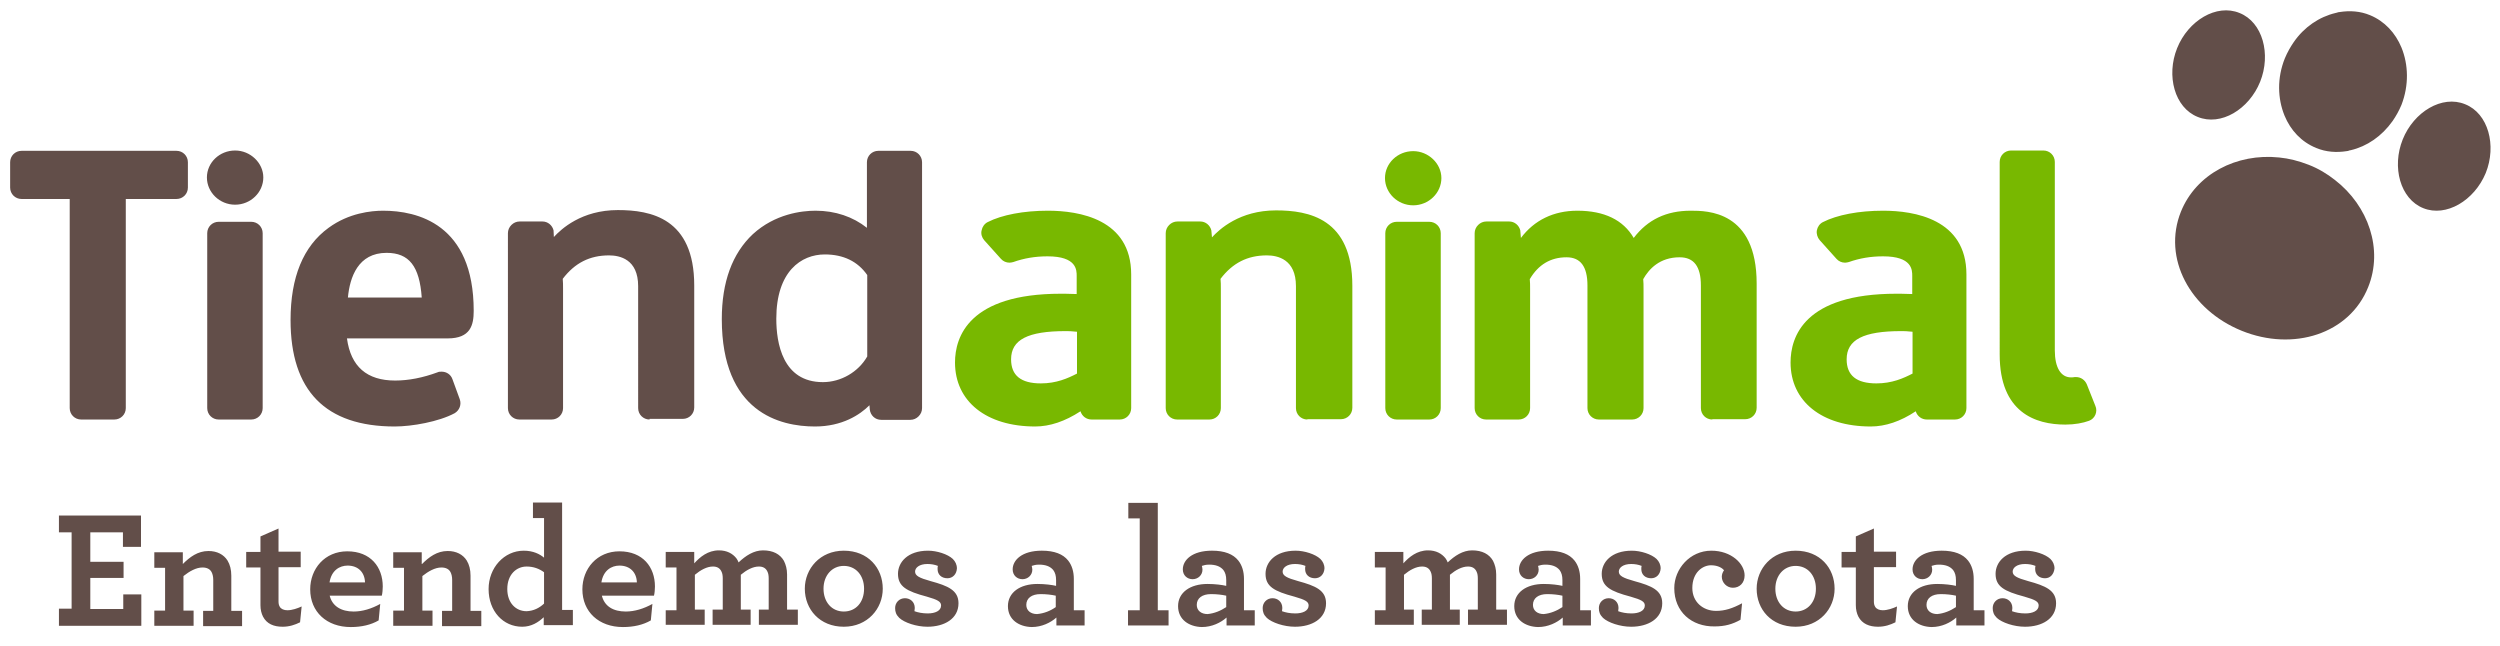 <svg xmlns="http://www.w3.org/2000/svg" viewBox="0 0 789 204"><path fill="#624E49" d="M25.6 132.4c-2 0-3.6-1.6-3.6-3.6v-66H6.8c-2 0-3.6-1.6-3.6-3.6v-8c0-2 1.6-3.6 3.6-3.6h48.9c2 0 3.6 1.6 3.6 3.6v8c0 2-1.6 3.6-3.6 3.6h-16v66c0 2-1.6 3.6-3.6 3.6H25.6zm43.4 0c-2 0-3.6-1.6-3.6-3.6V73.6c0-2 1.6-3.6 3.6-3.6h10.3c2 0 3.6 1.6 3.6 3.6v55.2c0 2-1.6 3.6-3.6 3.6H69zm5.2-67.8c-4.9 0-8.9-3.9-8.9-8.6 0-4.7 4-8.5 8.9-8.5 4.8 0 8.9 3.9 8.9 8.5 0 4.7-4 8.6-8.9 8.6zm50.4 70c-21.9 0-32.9-11.3-32.9-33.6 0-13.5 4-23.3 12-29.1 6.4-4.7 13.5-5.4 17.2-5.4 10.7 0 28.6 4.1 28.6 31.6 0 4.5-1 8.7-8.2 8.7h-31.8c1.2 8.9 6.3 13.3 15.2 13.3 4.3 0 8.8-.9 13.4-2.6.4-.2.8-.2 1.3-.2 1.5 0 2.9.9 3.4 2.4l2.3 6.3c.6 1.7-.1 3.5-1.6 4.4-5 2.7-13.5 4.2-18.9 4.2zM122 79.8c-9 0-11.6 7.7-12.2 14.1h23.3c-.7-9.9-4-14.1-11.1-14.1zm83 52.6c-2 0-3.6-1.6-3.6-3.6V90.3c0-8.5-5.8-9.7-9.2-9.7-6.1 0-10.8 2.4-14.6 7.4.1.9.1 2 .1 3.1v37.7c0 2-1.6 3.6-3.6 3.6h-10.2c-2 0-3.6-1.6-3.6-3.6V73.6c0-1 .4-1.9 1.1-2.6.7-.7 1.6-1.1 2.6-1.1h7.2c1.7 0 3.1 1.2 3.5 2.8l.1 2.1c2.3-2.5 8.7-8.5 20.2-8.5 10.3 0 24.1 2.5 24.1 23.8v38.5c0 2-1.6 3.6-3.6 3.6H205zm52.2 2.2c-11 0-29.4-4.4-29.4-33.9 0-11.7 3.3-20.7 9.8-26.8 7-6.4 15.4-7.4 19.8-7.4 6.2 0 11.8 1.9 16.2 5.4V51.2c0-2 1.6-3.6 3.6-3.6h10.2c2 0 3.6 1.6 3.6 3.6v77.6c0 1-.4 1.9-1.1 2.6-.7.7-1.6 1.1-2.6 1.1h-9.2c-1.9 0-3.4-1.4-3.6-3.3l-.1-1.3c-3 3-8.6 6.7-17.2 6.7zm3.1-54.3c-7.4 0-15.3 5.3-15.3 20.3 0 7.5 1.9 20 14.7 20 5.7 0 11.2-3.2 14-8.1V86.8c-3-4.3-7.5-6.5-13.4-6.5z"/><path fill="#78B800" d="M326.7 134.6c-15.4 0-25.3-7.9-25.3-20.2 0-8.1 4.4-21.7 33.4-21.7.9 0 2.1 0 5 .1v-5.7c0-1.9 0-6.2-9.2-6.2-3.9 0-7.4.6-10.8 1.8-.4.1-.8.2-1.2.2-1 0-2-.4-2.7-1.2l-5.3-5.9c-.7-.8-1.1-2-.8-3.1.2-1.1.9-2.1 1.9-2.6 4.5-2.3 11.4-3.6 19-3.6 9.8 0 26.3 2.6 26.3 20.1v42.2c0 2-1.6 3.6-3.6 3.6h-8.9c-1.6 0-3-1-3.5-2.6-4.9 3.2-9.7 4.8-14.3 4.8zm9.6-30.1c-11.9 0-17.2 2.7-17.2 8.9 0 5.1 3.1 7.6 9.4 7.6 4.9 0 8.5-1.6 11.4-3.1v-13.2c-1.8-.2-2.8-.2-3.6-.2zm76.3 27.9c-2 0-3.6-1.6-3.6-3.6V90.3c0-8.5-5.8-9.7-9.2-9.7-6.1 0-10.8 2.4-14.6 7.4.1.9.1 2 .1 3.1v37.7c0 2-1.6 3.6-3.6 3.6h-10.2c-2 0-3.6-1.6-3.6-3.6V73.6c0-1 .4-1.9 1.1-2.6.7-.7 1.6-1.1 2.6-1.1h7.2c1.7 0 3.1 1.2 3.5 2.8l.2 2.2c2.3-2.5 8.7-8.5 20.2-8.5 10.3 0 24.1 2.5 24.1 23.8v38.5c0 2-1.6 3.6-3.6 3.6h-10.6zm28.2 0c-2 0-3.6-1.6-3.6-3.6V73.6c0-2 1.6-3.6 3.6-3.6h10.3c2 0 3.6 1.6 3.6 3.6v55.2c0 2-1.6 3.6-3.6 3.6h-10.3zm5.2-67.6c-4.9 0-8.9-3.9-8.9-8.6 0-4.7 4-8.5 8.9-8.5 4.8 0 8.9 3.9 8.9 8.5 0 4.7-4 8.6-8.9 8.6zm94.4 67.6c-2 0-3.6-1.6-3.6-3.6V90.1c0-6-2.2-8.9-6.7-8.9-6.3 0-9.7 3.7-11.5 6.9.1.9.1 2 .1 3.1v37.6c0 2-1.6 3.6-3.6 3.6h-10.5c-2 0-3.6-1.6-3.6-3.6V90.1c0-6-2.2-8.9-6.6-8.9-5 0-8.9 2.3-11.6 6.9.1.9.1 2 .1 3.1v37.6c0 2-1.6 3.6-3.6 3.6H469c-2 0-3.6-1.6-3.6-3.6V73.6c0-1 .4-1.9 1.1-2.6.7-.7 1.6-1.1 2.6-1.1h7.2c1.7 0 3.1 1.2 3.5 2.8l.2 2.4c4.2-5.6 10.3-8.6 17.8-8.6 8.5 0 14.5 2.9 17.8 8.6 4.4-5.8 10.3-8.6 18-8.6 5.2 0 20.8 0 20.8 23v39.2c0 2-1.6 3.6-3.6 3.6h-10.4zm50 2.2c-15.4 0-25.3-7.9-25.3-20.2 0-8.1 4.3-21.7 33.4-21.7.9 0 2.1 0 5 .1v-5.7c0-1.9 0-6.2-9.2-6.2-3.9 0-7.4.6-10.8 1.8-.4.1-.8.2-1.2.2-1 0-2-.4-2.7-1.2l-5.3-5.9c-.7-.8-1.1-2-.9-3.1.2-1.1.9-2.1 1.9-2.6 4.5-2.3 11.4-3.6 19-3.6 9.8 0 26.3 2.6 26.3 20.1v42.2c0 2-1.6 3.6-3.6 3.6h-8.9c-1.6 0-3-1-3.5-2.6-4.8 3.2-9.6 4.8-14.2 4.8zm9.6-30.1c-11.9 0-17.2 2.7-17.2 8.9 0 5.1 3.1 7.6 9.4 7.6 4.9 0 8.5-1.6 11.4-3.1v-13.2c-1.7-.2-2.7-.2-3.6-.2zm51.8 29.5c-9.4 0-20.7-3.8-20.7-22.1V51.1c0-2 1.6-3.6 3.6-3.6h10.2c2 0 3.6 1.6 3.6 3.6v59.5c0 5.4 1.9 8.5 5.1 8.5.3 0 .8 0 1.2-.1h.4c1.5 0 2.8.9 3.4 2.3l2.7 6.8c.8 1.8-.1 4-2 4.7-1.9.7-4.5 1.2-7.5 1.2z"/><path fill="#624E49" d="M713.3 25.8c3.5-8.7.8-18.8-6.5-21.7-7.3-3-16.2 2.4-19.7 11.1s-.8 18.8 6.5 21.7c7.3 3 16.2-2.4 19.7-11.1zm71.2 28.8c3.5-8.7.8-18.8-6.5-21.7-7.3-3-16.2 2.4-19.7 11.1s-.8 18.8 6.5 21.7c7.2 2.9 16.1-2.4 19.7-11.1zm-77 49.8c-16.3-6.6-25.1-22.9-19.2-37.6 4.8-11.9 17.6-18.5 31-17.1 3.1.3 6.2 1.1 9.3 2.3 3.1 1.2 5.9 2.9 8.3 4.8 10.6 8.2 15.3 21.9 10.5 33.8-5.9 14.8-23.6 20.4-39.9 13.8zM757.9 15c-1.9-4.6-5.3-8.3-9.9-10.2-3.1-1.3-6.4-1.5-9.6-1-.3 0-.6.1-.9.2-.1 0-.3.1-.4.1-5.1 1.2-9.9 4.4-13.2 9.2-1.1 1.6-2 3.2-2.8 5.1-2.5 6.2-2.3 12.7-.1 18.1 1.9 4.6 5.3 8.3 10 10.2 3.1 1.3 6.4 1.5 9.6 1 .3 0 .6-.1.8-.2.1 0 .3-.1.5-.1 5.1-1.2 9.8-4.4 13.2-9.2 1.1-1.6 2-3.2 2.8-5.1 2.4-6.2 2.2-12.7 0-18.1zM18.6 192.1h4V168h-4v-5.3h25.9v9.9h-5.7V168H28.5v9.3H39v5.1H28.5v9.8h10.4v-4.6h5.7v9.9h-26v-5.4zM57.7 178c2.2-2.2 4.7-4.1 8.1-4.1 2.7 0 4.8 1.1 6 3 .8 1.3 1.2 2.9 1.2 4.8v11.1h3.4v4.8H64.1v-4.8h3.2V183c0-1-.2-1.8-.5-2.4-.5-1-1.5-1.5-2.9-1.5-2 0-4.1 1.2-6 2.7v10.9h3.2v4.8H48.7v-4.8h3.4v-13.5h-3.4v-4.9h9v3.7zM83 194.6c-.5-1-.8-2.2-.8-3.6v-11.9h-4.5v-4.9h4.5v-4.9l5.7-2.5v7.3h7v4.9h-7v10.8c0 .7.1 1.2.4 1.7.4.7 1.3 1.1 2.4 1.1 1.5 0 3.2-.6 4.5-1.2l-.5 5c-1.6.8-3.4 1.4-5.5 1.4-2.8 0-5-.9-6.2-3.2zm21-6.8c.8 3.6 3.8 5.2 7.6 5.2 2.8 0 5.7-.9 8.4-2.4l-.5 5.2c-2.4 1.4-5.4 2.1-8.8 2.1-7.6 0-12.8-4.8-12.8-11.9 0-6.5 4.6-12 11.7-12 7.4 0 11.2 5 11.2 11.1 0 .9-.1 2.1-.3 2.9H104zm0-4h11.2c-.1-3.2-2.2-5.3-5.5-5.3-2.5 0-5.1 1.5-5.7 5.3zm29.2-5.8c2.2-2.2 4.7-4.1 8.1-4.1 2.7 0 4.8 1.1 6 3 .8 1.3 1.2 2.9 1.2 4.8v11.1h3.4v4.8h-12.4v-4.8h3.2V183c0-1-.2-1.8-.5-2.4-.5-1-1.5-1.5-2.9-1.5-2 0-4.1 1.2-6 2.7v10.9h3.2v4.8h-12.4v-4.8h3.4v-13.5h-3.4v-4.9h9v3.7zm21 7.9c0-6.7 4.9-12.1 11.1-12.1 3 0 5.1 1.1 6.4 2.2v-12.5h-3.5v-4.9h9.2v33.9h3.4v4.8h-9.2v-2.5c-1.7 1.6-3.9 3-6.8 3-6 0-10.6-4.9-10.6-11.9zm17.5 4.6v-9.9c-1.5-1.1-3.3-1.8-5.5-1.8-3.2 0-6.1 2.5-6.1 7.1 0 4.4 2.7 7 6.1 7 2.2-.1 4-1 5.5-2.4zm18.2-2.7c.8 3.6 3.7 5.2 7.6 5.2 2.8 0 5.7-.9 8.4-2.4l-.5 5.2c-2.4 1.4-5.4 2.1-8.8 2.1-7.6 0-12.8-4.8-12.8-11.9 0-6.5 4.6-12 11.7-12 7.4 0 11.2 5 11.2 11.1 0 .9-.1 2.1-.3 2.9h-16.5zm-.1-4H201c-.1-3.2-2.2-5.3-5.5-5.3-2.5 0-5.1 1.5-5.7 5.3zm20.3 8.8h3.4v-13.5h-3.4v-4.9h9v3.6c1.8-2 4.3-4.1 7.8-4.1 2.5 0 4.3 1 5.5 2.5.3.4.5.8.7 1.3 2.2-2.1 4.8-3.8 7.7-3.8 3.2 0 5.4 1.2 6.6 3.3.6 1.2 1 2.6 1 4.3v11.1h3.4v4.8h-12.3v-4.8h3.1v-9.8c0-.9-.1-1.6-.4-2.2-.5-1.1-1.4-1.6-2.7-1.6-1.9 0-3.9 1.1-5.7 2.6v11h3.1v4.8h-12v-4.8h3.2v-9.8c0-.9-.1-1.6-.4-2.2-.5-1.1-1.4-1.6-2.7-1.6-1.9 0-3.9 1.1-5.7 2.6v11h3.1v4.8h-12.3v-4.6zm43.9-6.8c0-6.3 4.8-12 12.3-12 7.7 0 12.3 5.5 12.3 12 0 6.3-4.8 12-12.3 12-7.6 0-12.3-5.5-12.3-12zm18.7 0c0-4.2-2.6-7.2-6.4-7.2-3.7 0-6.4 3-6.4 7.2s2.6 7.2 6.4 7.2c3.8 0 6.4-2.9 6.4-7.2zm26.3-3.3c-1.8 0-3.1-1.1-3.1-2.9 0-.4 0-.7.1-1-1-.4-2.1-.6-3.3-.6-2.6 0-3.9 1.2-3.9 2.4 0 1.3 1.3 2 4.9 3 5.5 1.5 8.8 2.9 8.8 7 0 4.9-4.5 7.4-9.8 7.4-3.5 0-7.3-1.3-8.9-2.8-1-1-1.3-1.9-1.3-3.1 0-1.7 1.3-3.1 3.1-3.1 1.6 0 3.1 1.1 3.1 3.1 0 .3-.1.6-.1 1 1.1.4 2.5.7 4.2.7 2.3 0 4.2-.8 4.2-2.5 0-1.2-1-1.8-4.5-2.8-6.4-1.7-9.1-3.2-9.1-7.2 0-3.6 3-7.3 9.5-7.3 2.8 0 6.2 1.1 7.8 2.6.8.8 1.3 1.8 1.3 3-.1 1.8-1.3 3.1-3 3.1zm19.1 8.8c0-4.3 3.8-7 9.3-7 2.4 0 4.6.3 5.9.6v-1.8c0-1.4-.3-2.4-.9-3.2-1-1.2-2.5-1.7-4.5-1.7-1 0-1.7.2-2.3.4.1.3.2.8.2 1.2 0 1.7-1.4 3-3.1 3-1.7 0-3.1-1.2-3.1-3.1 0-2.9 2.9-5.9 9.2-5.9 4 0 6.7 1.1 8.3 3.1 1.2 1.5 1.8 3.5 1.8 5.8v9.9h3.4v4.8h-8.9v-2.5c-1.8 1.6-4.6 3-7.8 3-4-.1-7.5-2.3-7.5-6.6zm15.1.3V188c-1.3-.3-3-.5-4.8-.5-2.8 0-4.5 1.3-4.5 3.4 0 1.8 1.4 2.9 3.4 2.9 2.2-.2 4.2-1 5.9-2.2zm22.9 1h3.6v-29h-3.6v-4.9h9.3v33.9h3.4v4.8H356v-4.8zm15.7-1.3c0-4.3 3.8-7 9.3-7 2.4 0 4.6.3 5.9.6v-1.8c0-1.4-.3-2.4-.9-3.2-1-1.2-2.5-1.7-4.5-1.7-1 0-1.7.2-2.3.4.1.3.2.8.2 1.2 0 1.7-1.4 3-3.1 3-1.7 0-3.1-1.2-3.1-3.1 0-2.9 2.9-5.9 9.2-5.9 4 0 6.7 1.1 8.3 3.1 1.2 1.5 1.8 3.5 1.8 5.8v9.9h3.4v4.8h-8.9v-2.5c-1.8 1.6-4.6 3-7.8 3-4-.1-7.5-2.3-7.5-6.6zm15.2.3V188c-1.3-.3-3-.5-4.8-.5-2.8 0-4.5 1.3-4.5 3.4 0 1.8 1.4 2.9 3.4 2.9 2.1-.2 4.1-1 5.9-2.2zm28-9.1c-1.8 0-3.1-1.1-3.1-2.9 0-.4 0-.7.1-1-1-.4-2.1-.6-3.3-.6-2.6 0-3.9 1.2-3.9 2.4 0 1.3 1.3 2 4.9 3 5.5 1.5 8.8 2.9 8.8 7 0 4.9-4.5 7.4-9.8 7.4-3.5 0-7.3-1.3-8.9-2.8-1-1-1.3-1.9-1.3-3.1 0-1.7 1.3-3.1 3.1-3.1 1.6 0 3.1 1.1 3.1 3.1 0 .3-.1.6-.1 1 1.1.4 2.5.7 4.2.7 2.3 0 4.2-.8 4.2-2.5 0-1.2-1-1.8-4.5-2.8-6.4-1.7-9.1-3.2-9.1-7.2 0-3.6 3-7.3 9.5-7.3 2.8 0 6.2 1.1 7.8 2.6.8.8 1.3 1.8 1.3 3-.1 1.8-1.3 3.1-3 3.1zm18.9 10.1h3.4v-13.5h-3.4v-4.9h9v3.6c1.8-2 4.3-4.1 7.8-4.1 2.5 0 4.3 1 5.5 2.5.3.4.5.8.7 1.3 2.2-2.1 4.8-3.8 7.7-3.8 3.2 0 5.4 1.2 6.6 3.3.6 1.2 1 2.6 1 4.3v11.1h3.4v4.8h-12.3v-4.8h3.1v-9.8c0-.9-.1-1.6-.4-2.2-.5-1.1-1.4-1.6-2.7-1.6-1.9 0-3.9 1.1-5.7 2.6v11h3.1v4.8h-12v-4.8h3.2v-9.8c0-.9-.1-1.6-.4-2.2-.5-1.1-1.4-1.6-2.7-1.6-1.9 0-3.9 1.1-5.7 2.6v11h3.1v4.8h-12.3v-4.6zm44-1.3c0-4.3 3.8-7 9.3-7 2.4 0 4.6.3 5.9.6v-1.8c0-1.4-.3-2.4-.9-3.2-1-1.2-2.5-1.7-4.5-1.7-1 0-1.7.2-2.3.4.1.3.2.8.2 1.2 0 1.7-1.4 3-3.1 3-1.7 0-3.1-1.2-3.1-3.1 0-2.9 2.9-5.9 9.2-5.9 4 0 6.7 1.1 8.3 3.1 1.2 1.5 1.8 3.5 1.8 5.8v9.9h3.4v4.8h-8.9v-2.5c-1.8 1.6-4.6 3-7.8 3-4-.1-7.5-2.3-7.5-6.6zm15.2.3V188c-1.3-.3-3-.5-4.8-.5-2.8 0-4.5 1.3-4.5 3.4 0 1.8 1.4 2.9 3.4 2.9 2.1-.2 4.1-1 5.9-2.2zm28-9.1c-1.8 0-3.1-1.1-3.1-2.9 0-.4 0-.7.1-1-1-.4-2.1-.6-3.3-.6-2.6 0-3.9 1.2-3.9 2.4 0 1.3 1.3 2 4.9 3 5.5 1.5 8.8 2.9 8.8 7 0 4.9-4.5 7.4-9.8 7.4-3.5 0-7.3-1.3-8.9-2.8-1-1-1.3-1.9-1.3-3.1 0-1.7 1.3-3.1 3.1-3.1 1.6 0 3.1 1.1 3.1 3.1 0 .3-.1.6-.1 1 1.1.4 2.5.7 4.2.7 2.3 0 4.2-.8 4.2-2.5 0-1.2-1-1.8-4.5-2.8-6.4-1.7-9.1-3.2-9.1-7.2 0-3.6 3-7.3 9.5-7.3 2.8 0 6.2 1.1 7.8 2.6.8.8 1.3 1.8 1.3 3-.1 1.8-1.3 3.1-3 3.1zm7.3 3.1c0-6 4.9-11.8 11.7-11.8 6.3 0 10.5 4.1 10.5 7.8 0 2.4-1.6 3.9-3.7 3.9-1.9 0-3.5-1.6-3.5-3.5 0-.7.3-1.5.7-2-.4-.6-1.8-1.6-4.1-1.6-2.6 0-5.9 2.2-5.9 7.2 0 4.4 3.4 7.2 7.5 7.2 2.8 0 5.2-.8 8.2-2.4l-.5 5.2c-2.5 1.4-4.9 2.1-8.2 2.1-7.2.1-12.7-4.6-12.7-12.1zm26 .2c0-6.3 4.8-12 12.3-12 7.7 0 12.3 5.5 12.3 12 0 6.3-4.8 12-12.3 12-7.7 0-12.3-5.5-12.3-12zm18.7 0c0-4.2-2.6-7.2-6.4-7.2-3.7 0-6.4 3-6.4 7.2s2.6 7.2 6.4 7.2c3.7 0 6.4-2.9 6.4-7.2zm13.4 8.8c-.5-1-.8-2.2-.8-3.6v-11.9h-4.5v-4.9h4.5v-4.9l5.7-2.5v7.3h7v4.9h-7v10.8c0 .7.1 1.2.4 1.7.4.7 1.3 1.1 2.4 1.1 1.5 0 3.2-.6 4.5-1.2l-.5 5c-1.6.8-3.4 1.4-5.5 1.4-2.7 0-5-.9-6.2-3.2zm15.6-3.3c0-4.3 3.8-7 9.3-7 2.4 0 4.6.3 5.9.6v-1.8c0-1.4-.3-2.4-.9-3.2-1-1.2-2.5-1.7-4.5-1.7-1 0-1.7.2-2.3.4.1.3.2.8.2 1.2 0 1.7-1.4 3-3.1 3-1.7 0-3.1-1.2-3.1-3.1 0-2.9 2.9-5.9 9.2-5.9 4 0 6.7 1.1 8.3 3.1 1.2 1.5 1.8 3.5 1.8 5.8v9.9h3.4v4.8h-8.9v-2.5c-1.8 1.6-4.6 3-7.8 3-4-.1-7.5-2.3-7.5-6.6zm15.2.3V188c-1.3-.3-3-.5-4.8-.5-2.8 0-4.5 1.3-4.5 3.4 0 1.8 1.4 2.9 3.4 2.9 2.1-.2 4.1-1 5.9-2.2zm28.1-9.1c-1.8 0-3.1-1.1-3.1-2.9 0-.4 0-.7.1-1-1-.4-2.1-.6-3.3-.6-2.6 0-3.9 1.2-3.9 2.4 0 1.3 1.3 2 4.9 3 5.5 1.5 8.8 2.9 8.8 7 0 4.9-4.5 7.4-9.8 7.4-3.5 0-7.3-1.3-8.9-2.8-1-1-1.3-1.9-1.3-3.1 0-1.7 1.3-3.1 3.1-3.1 1.6 0 3.1 1.1 3.1 3.1 0 .3-.1.6-.1 1 1.1.4 2.5.7 4.2.7 2.3 0 4.2-.8 4.2-2.5 0-1.2-1-1.8-4.5-2.8-6.4-1.7-9.1-3.2-9.1-7.2 0-3.6 3-7.3 9.5-7.3 2.8 0 6.2 1.1 7.8 2.6.8.8 1.3 1.8 1.3 3-.2 1.8-1.3 3.1-3 3.1z"/></svg>